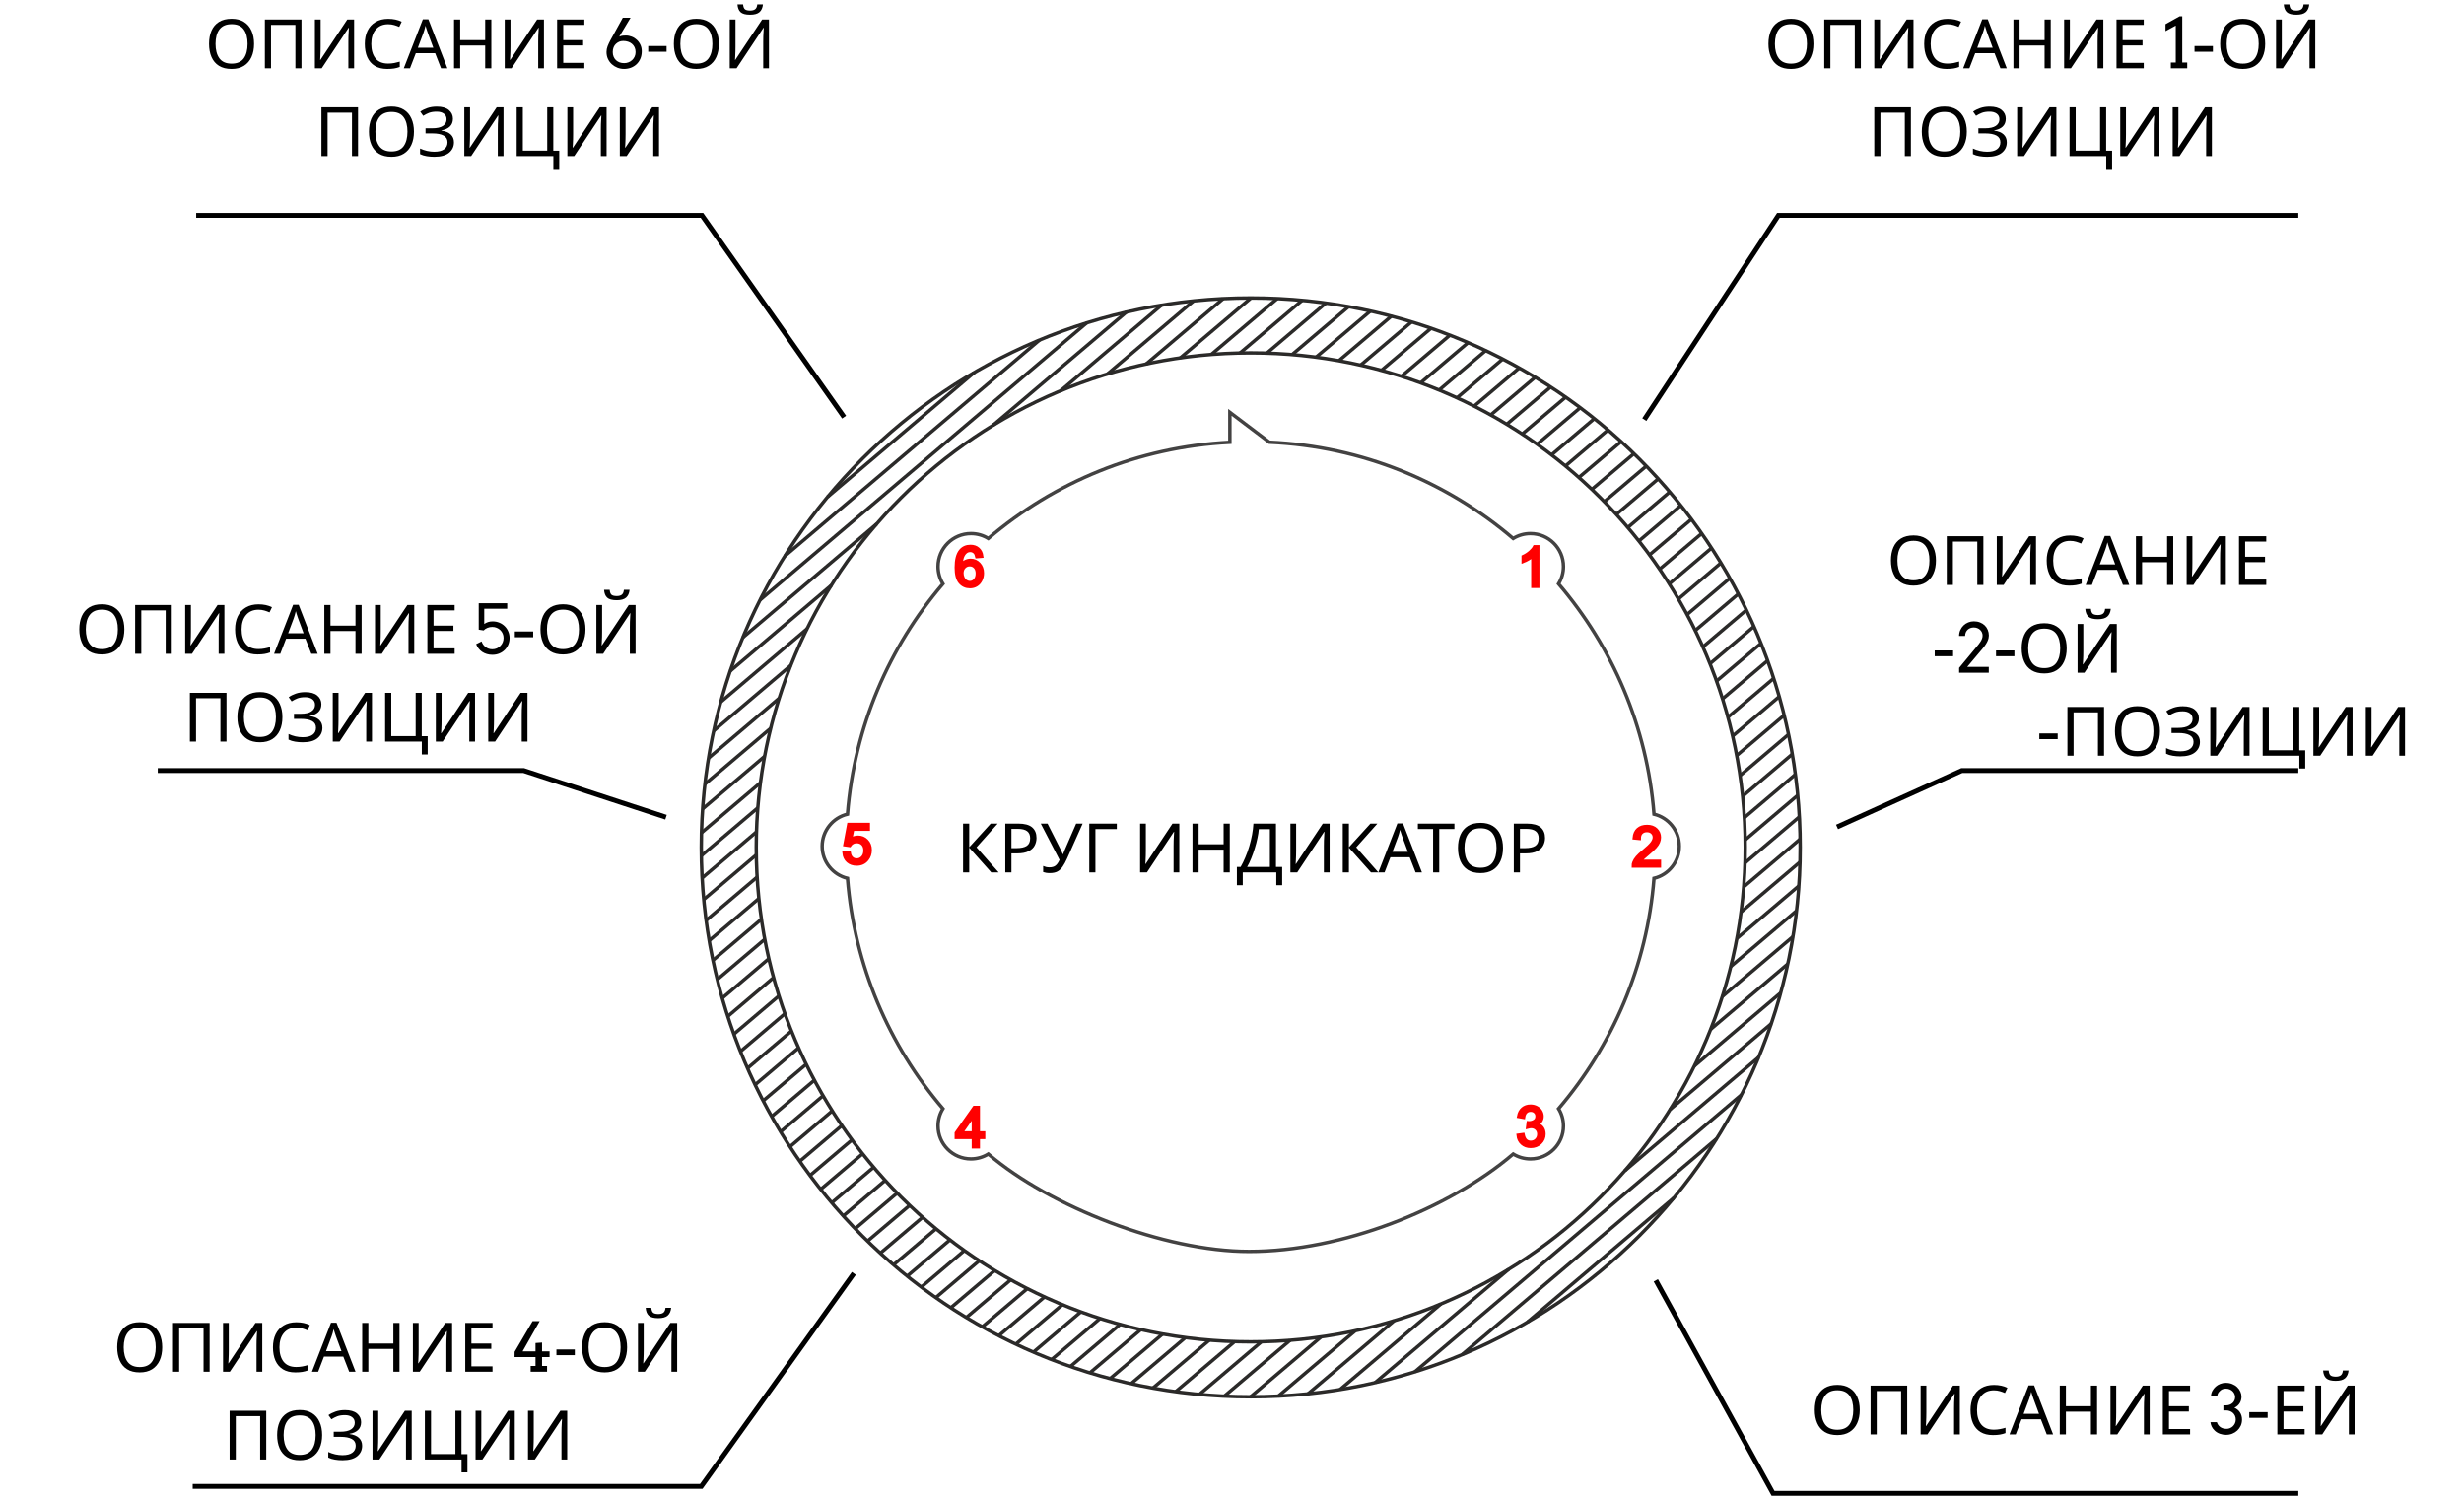<svg width="505" height="307" viewBox="0 0 505 307" fill="none" xmlns="http://www.w3.org/2000/svg">
<path d="M371.667 8.988C371.667 10.024 371.489 10.929 371.135 11.704C370.789 12.469 370.276 13.067 369.595 13.496C368.913 13.925 368.069 14.14 367.061 14.14C366.025 14.14 365.161 13.925 364.471 13.496C363.789 13.067 363.281 12.465 362.945 11.69C362.609 10.915 362.441 10.01 362.441 8.974C362.441 7.947 362.609 7.051 362.945 6.286C363.281 5.521 363.789 4.923 364.471 4.494C365.161 4.065 366.029 3.85 367.075 3.85C368.073 3.85 368.913 4.065 369.595 4.494C370.276 4.914 370.789 5.511 371.135 6.286C371.489 7.051 371.667 7.952 371.667 8.988ZM363.771 8.988C363.771 10.248 364.037 11.242 364.569 11.97C365.101 12.689 365.931 13.048 367.061 13.048C368.199 13.048 369.03 12.689 369.553 11.97C370.075 11.242 370.337 10.248 370.337 8.988C370.337 7.728 370.075 6.743 369.553 6.034C369.03 5.315 368.204 4.956 367.075 4.956C365.945 4.956 365.11 5.315 364.569 6.034C364.037 6.743 363.771 7.728 363.771 8.988ZM373.882 14V4.004H381.386V14H380.14V5.11H375.142V14H373.882ZM384.136 4.004H385.312V9.492C385.312 9.8 385.308 10.145 385.298 10.528C385.289 10.911 385.275 11.261 385.256 11.578C385.247 11.895 385.233 12.129 385.214 12.278H385.27L390.772 4.004H392.172V14H390.996V8.568C390.996 8.223 391.001 7.854 391.01 7.462C391.029 7.07 391.048 6.711 391.066 6.384C391.085 6.057 391.099 5.824 391.108 5.684H391.052L385.536 14H384.136V4.004ZM399.152 4.97C398.079 4.97 397.234 5.329 396.618 6.048C396.002 6.767 395.694 7.751 395.694 9.002C395.694 10.243 395.979 11.228 396.548 11.956C397.127 12.675 397.99 13.034 399.138 13.034C399.577 13.034 399.992 12.997 400.384 12.922C400.776 12.847 401.159 12.754 401.532 12.642V13.734C401.159 13.874 400.772 13.977 400.37 14.042C399.978 14.107 399.507 14.14 398.956 14.14C397.939 14.14 397.09 13.93 396.408 13.51C395.727 13.09 395.214 12.493 394.868 11.718C394.532 10.943 394.364 10.033 394.364 8.988C394.364 7.98 394.546 7.093 394.91 6.328C395.284 5.553 395.83 4.951 396.548 4.522C397.267 4.083 398.14 3.864 399.166 3.864C400.221 3.864 401.14 4.06 401.924 4.452L401.42 5.516C401.112 5.376 400.767 5.25 400.384 5.138C400.011 5.026 399.6 4.97 399.152 4.97ZM409.986 14L408.782 10.906H404.82L403.63 14H402.356L406.262 3.962H407.396L411.288 14H409.986ZM408.404 9.786L407.284 6.762C407.256 6.687 407.209 6.552 407.144 6.356C407.079 6.16 407.013 5.959 406.948 5.754C406.892 5.539 406.845 5.376 406.808 5.264C406.743 5.553 406.668 5.838 406.584 6.118C406.5 6.389 406.43 6.603 406.374 6.762L405.24 9.786H408.404ZM420.3 14H419.04V9.338H413.916V14H412.656V4.004H413.916V8.232H419.04V4.004H420.3V14ZM423.046 4.004H424.222V9.492C424.222 9.8 424.218 10.145 424.208 10.528C424.199 10.911 424.185 11.261 424.166 11.578C424.157 11.895 424.143 12.129 424.124 12.278H424.18L429.682 4.004H431.082V14H429.906V8.568C429.906 8.223 429.911 7.854 429.92 7.462C429.939 7.07 429.958 6.711 429.976 6.384C429.995 6.057 430.009 5.824 430.018 5.684H429.962L424.446 14H423.046V4.004ZM439.365 14H433.779V4.004H439.365V5.11H435.039V8.232H439.113V9.324H435.039V12.894H439.365V14ZM444.917 12.824H445.922V5.243L443.823 6.385V4.956L446.708 3.343H447.255V12.824H448.273V14H444.917V12.824ZM449.77 10.609V9.434H453.537V10.609H449.77ZM464.253 8.988C464.253 10.024 464.075 10.929 463.721 11.704C463.375 12.469 462.862 13.067 462.181 13.496C461.499 13.925 460.655 14.14 459.647 14.14C458.611 14.14 457.747 13.925 457.057 13.496C456.375 13.067 455.867 12.465 455.531 11.69C455.195 10.915 455.027 10.01 455.027 8.974C455.027 7.947 455.195 7.051 455.531 6.286C455.867 5.521 456.375 4.923 457.057 4.494C457.747 4.065 458.615 3.85 459.661 3.85C460.659 3.85 461.499 4.065 462.181 4.494C462.862 4.914 463.375 5.511 463.721 6.286C464.075 7.051 464.253 7.952 464.253 8.988ZM456.357 8.988C456.357 10.248 456.623 11.242 457.155 11.97C457.687 12.689 458.517 13.048 459.647 13.048C460.785 13.048 461.616 12.689 462.139 11.97C462.661 11.242 462.923 10.248 462.923 8.988C462.923 7.728 462.661 6.743 462.139 6.034C461.616 5.315 460.79 4.956 459.661 4.956C458.531 4.956 457.696 5.315 457.155 6.034C456.623 6.743 456.357 7.728 456.357 8.988ZM466.482 4.004H467.658V9.492C467.658 9.8 467.653 10.145 467.644 10.528C467.635 10.911 467.621 11.261 467.602 11.578C467.593 11.895 467.579 12.129 467.56 12.278H467.616L473.118 4.004H474.518V14H473.342V8.568C473.342 8.223 473.347 7.854 473.356 7.462C473.375 7.07 473.393 6.711 473.412 6.384C473.431 6.057 473.445 5.824 473.454 5.684H473.398L467.882 14H466.482V4.004ZM473.286 0.896C473.221 1.596 472.983 2.128 472.572 2.492C472.171 2.847 471.527 3.024 470.64 3.024C469.725 3.024 469.077 2.847 468.694 2.492C468.321 2.137 468.111 1.605 468.064 0.896H469.212C469.259 1.4 469.389 1.741 469.604 1.918C469.828 2.086 470.183 2.17 470.668 2.17C471.097 2.17 471.433 2.081 471.676 1.904C471.928 1.717 472.077 1.381 472.124 0.896H473.286ZM384.136 32V22.004H391.64V32H390.394V23.11H385.396V32H384.136ZM403.098 26.988C403.098 28.024 402.921 28.929 402.566 29.704C402.221 30.469 401.708 31.067 401.026 31.496C400.345 31.925 399.5 32.14 398.492 32.14C397.456 32.14 396.593 31.925 395.902 31.496C395.221 31.067 394.712 30.465 394.376 29.69C394.04 28.915 393.872 28.01 393.872 26.974C393.872 25.947 394.04 25.051 394.376 24.286C394.712 23.521 395.221 22.923 395.902 22.494C396.593 22.065 397.461 21.85 398.506 21.85C399.505 21.85 400.345 22.065 401.026 22.494C401.708 22.914 402.221 23.511 402.566 24.286C402.921 25.051 403.098 25.952 403.098 26.988ZM395.202 26.988C395.202 28.248 395.468 29.242 396 29.97C396.532 30.689 397.363 31.048 398.492 31.048C399.631 31.048 400.462 30.689 400.984 29.97C401.507 29.242 401.768 28.248 401.768 26.988C401.768 25.728 401.507 24.743 400.984 24.034C400.462 23.315 399.636 22.956 398.506 22.956C397.377 22.956 396.542 23.315 396 24.034C395.468 24.743 395.202 25.728 395.202 26.988ZM411.085 24.342C411.085 25.023 410.87 25.565 410.441 25.966C410.012 26.358 409.438 26.61 408.719 26.722V26.778C409.559 26.89 410.198 27.151 410.637 27.562C411.076 27.973 411.295 28.509 411.295 29.172C411.295 30.049 410.959 30.763 410.287 31.314C409.615 31.865 408.607 32.14 407.263 32.14C406.722 32.14 406.204 32.098 405.709 32.014C405.224 31.939 404.771 31.799 404.351 31.594V30.446C404.79 30.651 405.266 30.815 405.779 30.936C406.302 31.048 406.792 31.104 407.249 31.104C408.145 31.104 408.822 30.936 409.279 30.6C409.746 30.264 409.979 29.788 409.979 29.172C409.979 28.537 409.708 28.075 409.167 27.786C408.626 27.497 407.87 27.352 406.899 27.352H405.471V26.302H406.829C407.818 26.302 408.556 26.139 409.041 25.812C409.536 25.476 409.783 25.028 409.783 24.468C409.783 23.964 409.596 23.577 409.223 23.306C408.85 23.035 408.364 22.9 407.767 22.9C407.142 22.9 406.619 22.979 406.199 23.138C405.788 23.297 405.387 23.502 404.995 23.754L404.393 22.9C404.785 22.611 405.266 22.368 405.835 22.172C406.414 21.967 407.062 21.864 407.781 21.864C408.864 21.864 409.685 22.097 410.245 22.564C410.805 23.031 411.085 23.623 411.085 24.342ZM413.421 22.004H414.597V27.492C414.597 27.8 414.593 28.145 414.583 28.528C414.574 28.911 414.56 29.261 414.541 29.578C414.532 29.895 414.518 30.129 414.499 30.278H414.555L420.057 22.004H421.457V32H420.281V26.568C420.281 26.223 420.286 25.854 420.295 25.462C420.314 25.07 420.333 24.711 420.351 24.384C420.37 24.057 420.384 23.824 420.393 23.684H420.337L414.821 32H413.421V22.004ZM432.876 30.894V34.632H431.672V32H424.154V22.004H425.414V30.88H430.412V22.004H431.658V30.894H432.876ZM434.545 22.004H435.721V27.492C435.721 27.8 435.716 28.145 435.707 28.528C435.697 28.911 435.683 29.261 435.665 29.578C435.655 29.895 435.641 30.129 435.623 30.278H435.679L441.181 22.004H442.581V32H441.405V26.568C441.405 26.223 441.409 25.854 441.419 25.462C441.437 25.07 441.456 24.711 441.475 24.384C441.493 24.057 441.507 23.824 441.517 23.684H441.461L435.945 32H434.545V22.004ZM445.291 22.004H446.467V27.492C446.467 27.8 446.462 28.145 446.453 28.528C446.443 28.911 446.429 29.261 446.411 29.578C446.401 29.895 446.387 30.129 446.369 30.278H446.425L451.927 22.004H453.327V32H452.151V26.568C452.151 26.223 452.155 25.854 452.165 25.462C452.183 25.07 452.202 24.711 452.221 24.384C452.239 24.057 452.253 23.824 452.263 23.684H452.207L446.691 32H445.291V22.004Z" fill="black"/>
<path d="M381.163 288.988C381.163 290.024 380.986 290.929 380.631 291.704C380.286 292.469 379.772 293.067 379.091 293.496C378.41 293.925 377.565 294.14 376.557 294.14C375.521 294.14 374.658 293.925 373.967 293.496C373.286 293.067 372.777 292.465 372.441 291.69C372.105 290.915 371.937 290.01 371.937 288.974C371.937 287.947 372.105 287.051 372.441 286.286C372.777 285.521 373.286 284.923 373.967 284.494C374.658 284.065 375.526 283.85 376.571 283.85C377.57 283.85 378.41 284.065 379.091 284.494C379.772 284.914 380.286 285.511 380.631 286.286C380.986 287.051 381.163 287.952 381.163 288.988ZM373.267 288.988C373.267 290.248 373.533 291.242 374.065 291.97C374.597 292.689 375.428 293.048 376.557 293.048C377.696 293.048 378.526 292.689 379.049 291.97C379.572 291.242 379.833 290.248 379.833 288.988C379.833 287.728 379.572 286.743 379.049 286.034C378.526 285.315 377.7 284.956 376.571 284.956C375.442 284.956 374.606 285.315 374.065 286.034C373.533 286.743 373.267 287.728 373.267 288.988ZM383.379 294V284.004H390.883V294H389.637V285.11H384.639V294H383.379ZM393.633 284.004H394.809V289.492C394.809 289.8 394.804 290.145 394.795 290.528C394.785 290.911 394.771 291.261 394.753 291.578C394.743 291.895 394.729 292.129 394.711 292.278H394.767L400.269 284.004H401.669V294H400.493V288.568C400.493 288.223 400.497 287.854 400.507 287.462C400.525 287.07 400.544 286.711 400.563 286.384C400.581 286.057 400.595 285.824 400.605 285.684H400.549L395.033 294H393.633V284.004ZM408.649 284.97C407.576 284.97 406.731 285.329 406.115 286.048C405.499 286.767 405.191 287.751 405.191 289.002C405.191 290.243 405.476 291.228 406.045 291.956C406.624 292.675 407.487 293.034 408.635 293.034C409.074 293.034 409.489 292.997 409.881 292.922C410.273 292.847 410.656 292.754 411.029 292.642V293.734C410.656 293.874 410.268 293.977 409.867 294.042C409.475 294.107 409.004 294.14 408.453 294.14C407.436 294.14 406.586 293.93 405.905 293.51C405.224 293.09 404.71 292.493 404.365 291.718C404.029 290.943 403.861 290.033 403.861 288.988C403.861 287.98 404.043 287.093 404.407 286.328C404.78 285.553 405.326 284.951 406.045 284.522C406.764 284.083 407.636 283.864 408.663 283.864C409.718 283.864 410.637 284.06 411.421 284.452L410.917 285.516C410.609 285.376 410.264 285.25 409.881 285.138C409.508 285.026 409.097 284.97 408.649 284.97ZM419.483 294L418.279 290.906H414.317L413.127 294H411.853L415.759 283.962H416.893L420.785 294H419.483ZM417.901 289.786L416.781 286.762C416.753 286.687 416.706 286.552 416.641 286.356C416.575 286.16 416.51 285.959 416.445 285.754C416.389 285.539 416.342 285.376 416.305 285.264C416.239 285.553 416.165 285.838 416.081 286.118C415.997 286.389 415.927 286.603 415.871 286.762L414.737 289.786H417.901ZM429.796 294H428.536V289.338H423.412V294H422.152V284.004H423.412V288.232H428.536V284.004H429.796V294ZM432.543 284.004H433.719V289.492C433.719 289.8 433.714 290.145 433.705 290.528C433.696 290.911 433.682 291.261 433.663 291.578C433.654 291.895 433.64 292.129 433.621 292.278H433.677L439.179 284.004H440.579V294H439.403V288.568C439.403 288.223 439.408 287.854 439.417 287.462C439.436 287.07 439.454 286.711 439.473 286.384C439.492 286.057 439.506 285.824 439.515 285.684H439.459L433.943 294H432.543V284.004ZM448.861 294H443.275V284.004H448.861V285.11H444.535V288.232H448.609V289.324H444.535V292.894H448.861V294ZM458.091 286.344C458.091 286.166 458.052 285.977 457.975 285.776C457.902 285.571 457.785 285.384 457.626 285.216C457.471 285.043 457.273 284.901 457.031 284.792C456.794 284.678 456.514 284.621 456.19 284.621C455.922 284.621 455.675 284.669 455.452 284.765C455.233 284.856 455.015 285.029 454.796 285.284C454.577 285.539 454.459 285.822 454.44 286.132H453.142C453.164 285.735 453.262 285.378 453.436 285.059C453.613 284.74 453.837 284.459 454.105 284.218C454.374 283.976 454.689 283.785 455.049 283.644C455.409 283.502 455.785 283.432 456.177 283.432C456.664 283.432 457.106 283.514 457.503 283.678C457.899 283.837 458.237 284.051 458.515 284.32C458.797 284.585 459.014 284.888 459.164 285.229C459.319 285.571 459.396 285.92 459.396 286.275C459.396 286.494 459.369 286.713 459.314 286.932C459.26 287.15 459.173 287.36 459.055 287.561C458.941 287.757 458.793 287.939 458.61 288.107C458.428 288.276 458.207 288.424 457.947 288.552C458.161 288.634 458.362 288.75 458.549 288.9C458.74 289.046 458.907 289.222 459.048 289.427C459.189 289.632 459.301 289.864 459.383 290.124C459.465 290.384 459.506 290.669 459.506 290.979C459.506 291.425 459.419 291.84 459.246 292.223C459.073 292.601 458.838 292.929 458.542 293.207C458.246 293.485 457.897 293.704 457.496 293.863C457.1 294.018 456.674 294.096 456.218 294.096C455.799 294.096 455.382 294.023 454.967 293.877C454.557 293.727 454.208 293.515 453.921 293.241C453.634 292.968 453.422 292.683 453.285 292.387C453.148 292.09 453.066 291.797 453.039 291.505H454.352C454.484 291.929 454.718 292.261 455.056 292.503C455.397 292.744 455.83 292.865 456.354 292.865C456.591 292.865 456.822 292.817 457.045 292.722C457.273 292.626 457.473 292.494 457.646 292.325C457.82 292.152 457.959 291.951 458.063 291.724C458.168 291.491 458.221 291.238 458.221 290.965C458.221 290.678 458.168 290.418 458.063 290.186C457.959 289.953 457.817 289.757 457.64 289.598C457.462 289.434 457.255 289.308 457.018 289.222C456.785 289.131 456.537 289.085 456.272 289.085H455.685V288.053H456.163C456.464 288.053 456.733 288.009 456.97 287.923C457.211 287.832 457.414 287.709 457.578 287.554C457.742 287.399 457.868 287.219 457.954 287.014C458.045 286.804 458.091 286.581 458.091 286.344ZM460.989 290.609V289.434H464.756V290.609H460.989ZM472.336 294H466.75V284.004H472.336V285.11H468.01V288.232H472.084V289.324H468.01V292.894H472.336V294ZM474.543 284.004H475.719V289.492C475.719 289.8 475.714 290.145 475.705 290.528C475.696 290.911 475.682 291.261 475.663 291.578C475.654 291.895 475.64 292.129 475.621 292.278H475.677L481.179 284.004H482.579V294H481.403V288.568C481.403 288.223 481.408 287.854 481.417 287.462C481.436 287.07 481.454 286.711 481.473 286.384C481.492 286.057 481.506 285.824 481.515 285.684H481.459L475.943 294H474.543V284.004ZM481.347 280.896C481.282 281.596 481.044 282.128 480.633 282.492C480.232 282.847 479.588 283.024 478.701 283.024C477.786 283.024 477.138 282.847 476.755 282.492C476.382 282.137 476.172 281.605 476.125 280.896H477.273C477.32 281.4 477.45 281.741 477.665 281.918C477.889 282.086 478.244 282.17 478.729 282.17C479.158 282.17 479.494 282.081 479.737 281.904C479.989 281.717 480.138 281.381 480.185 280.896H481.347Z" fill="black"/>
<path d="M396.774 114.879C396.774 115.915 396.597 116.82 396.242 117.595C395.897 118.36 395.384 118.957 394.702 119.387C394.021 119.816 393.176 120.031 392.168 120.031C391.132 120.031 390.269 119.816 389.578 119.387C388.897 118.957 388.388 118.355 388.052 117.581C387.716 116.806 387.548 115.901 387.548 114.865C387.548 113.838 387.716 112.942 388.052 112.177C388.388 111.411 388.897 110.814 389.578 110.385C390.269 109.955 391.137 109.741 392.182 109.741C393.181 109.741 394.021 109.955 394.702 110.385C395.384 110.805 395.897 111.402 396.242 112.177C396.597 112.942 396.774 113.843 396.774 114.879ZM388.878 114.879C388.878 116.139 389.144 117.133 389.676 117.861C390.208 118.579 391.039 118.939 392.168 118.939C393.307 118.939 394.138 118.579 394.66 117.861C395.183 117.133 395.444 116.139 395.444 114.879C395.444 113.619 395.183 112.634 394.66 111.925C394.138 111.206 393.312 110.847 392.182 110.847C391.053 110.847 390.218 111.206 389.676 111.925C389.144 112.634 388.878 113.619 388.878 114.879ZM398.99 119.891V109.895H406.494V119.891H405.248V111.001H400.25V119.891H398.99ZM409.244 109.895H410.42V115.383C410.42 115.691 410.415 116.036 410.406 116.419C410.397 116.801 410.383 117.151 410.364 117.469C410.355 117.786 410.341 118.019 410.322 118.169H410.378L415.88 109.895H417.28V119.891H416.104V114.459C416.104 114.113 416.109 113.745 416.118 113.353C416.137 112.961 416.155 112.601 416.174 112.275C416.193 111.948 416.207 111.715 416.216 111.575H416.16L410.644 119.891H409.244V109.895ZM424.26 110.861C423.187 110.861 422.342 111.22 421.726 111.939C421.11 112.657 420.802 113.642 420.802 114.893C420.802 116.134 421.087 117.119 421.656 117.847C422.235 118.565 423.098 118.925 424.246 118.925C424.685 118.925 425.1 118.887 425.492 118.813C425.884 118.738 426.267 118.645 426.64 118.533V119.625C426.267 119.765 425.879 119.867 425.478 119.933C425.086 119.998 424.615 120.031 424.064 120.031C423.047 120.031 422.197 119.821 421.516 119.401C420.835 118.981 420.321 118.383 419.976 117.609C419.64 116.834 419.472 115.924 419.472 114.879C419.472 113.871 419.654 112.984 420.018 112.219C420.391 111.444 420.937 110.842 421.656 110.413C422.375 109.974 423.247 109.755 424.274 109.755C425.329 109.755 426.248 109.951 427.032 110.343L426.528 111.407C426.22 111.267 425.875 111.141 425.492 111.029C425.119 110.917 424.708 110.861 424.26 110.861ZM435.094 119.891L433.89 116.797H429.928L428.738 119.891H427.464L431.37 109.853H432.504L436.396 119.891H435.094ZM433.512 115.677L432.392 112.653C432.364 112.578 432.317 112.443 432.252 112.247C432.186 112.051 432.121 111.85 432.056 111.645C432 111.43 431.953 111.267 431.916 111.155C431.85 111.444 431.776 111.729 431.692 112.009C431.608 112.279 431.538 112.494 431.482 112.653L430.348 115.677H433.512ZM445.407 119.891H444.147V115.229H439.023V119.891H437.763V109.895H439.023V114.123H444.147V109.895H445.407V119.891ZM448.154 109.895H449.33V115.383C449.33 115.691 449.325 116.036 449.316 116.419C449.307 116.801 449.293 117.151 449.274 117.469C449.265 117.786 449.251 118.019 449.232 118.169H449.288L454.79 109.895H456.19V119.891H455.014V114.459C455.014 114.113 455.019 113.745 455.028 113.353C455.047 112.961 455.065 112.601 455.084 112.275C455.103 111.948 455.117 111.715 455.126 111.575H455.07L449.554 119.891H448.154V109.895ZM464.472 119.891H458.886V109.895H464.472V111.001H460.146V114.123H464.22V115.215H460.146V118.785H464.472V119.891ZM396.524 134.5V133.324H400.291V134.5H396.524ZM401.528 136.886L405.172 132.484C405.295 132.338 405.422 132.18 405.555 132.012C405.691 131.843 405.817 131.665 405.931 131.479C406.049 131.292 406.145 131.098 406.218 130.898C406.295 130.693 406.334 130.481 406.334 130.262C406.334 130.034 406.288 129.82 406.197 129.619C406.106 129.419 405.981 129.243 405.821 129.093C405.662 128.943 405.47 128.824 405.247 128.737C405.028 128.651 404.787 128.608 404.522 128.608C404.285 128.608 404.06 128.646 403.846 128.724C403.636 128.797 403.451 128.906 403.292 129.052C403.132 129.198 403.002 129.38 402.902 129.599C402.807 129.813 402.754 130.061 402.745 130.344H401.515C401.519 129.911 401.603 129.512 401.767 129.148C401.932 128.778 402.15 128.462 402.424 128.197C402.702 127.929 403.023 127.721 403.388 127.575C403.752 127.425 404.135 127.35 404.536 127.35C405.001 127.35 405.422 127.425 405.801 127.575C406.179 127.721 406.502 127.924 406.771 128.184C407.04 128.443 407.248 128.751 407.393 129.107C407.544 129.462 407.619 129.847 407.619 130.262C407.619 130.426 407.599 130.601 407.557 130.788C407.521 130.97 407.455 131.169 407.359 131.383C407.268 131.593 407.145 131.818 406.99 132.06C406.84 132.301 406.648 132.561 406.416 132.839L403.182 136.688H407.605V137.891H401.528V136.886ZM409.089 134.5V133.324H412.855V134.5H409.089ZM423.571 132.879C423.571 133.915 423.394 134.82 423.039 135.595C422.694 136.36 422.18 136.957 421.499 137.387C420.818 137.816 419.973 138.031 418.965 138.031C417.929 138.031 417.066 137.816 416.375 137.387C415.694 136.957 415.185 136.355 414.849 135.581C414.513 134.806 414.345 133.901 414.345 132.865C414.345 131.838 414.513 130.942 414.849 130.177C415.185 129.411 415.694 128.814 416.375 128.385C417.066 127.955 417.934 127.741 418.979 127.741C419.978 127.741 420.818 127.955 421.499 128.385C422.18 128.805 422.694 129.402 423.039 130.177C423.394 130.942 423.571 131.843 423.571 132.879ZM415.675 132.879C415.675 134.139 415.941 135.133 416.473 135.861C417.005 136.579 417.836 136.939 418.965 136.939C420.104 136.939 420.934 136.579 421.457 135.861C421.98 135.133 422.241 134.139 422.241 132.879C422.241 131.619 421.98 130.634 421.457 129.925C420.934 129.206 420.108 128.847 418.979 128.847C417.85 128.847 417.014 129.206 416.473 129.925C415.941 130.634 415.675 131.619 415.675 132.879ZM425.801 127.895H426.977V133.383C426.977 133.691 426.972 134.036 426.963 134.419C426.953 134.801 426.939 135.151 426.921 135.469C426.911 135.786 426.897 136.019 426.879 136.169H426.935L432.437 127.895H433.837V137.891H432.661V132.459C432.661 132.113 432.665 131.745 432.675 131.353C432.693 130.961 432.712 130.601 432.731 130.275C432.749 129.948 432.763 129.715 432.773 129.575H432.717L427.201 137.891H425.801V127.895ZM432.605 124.787C432.539 125.487 432.301 126.019 431.891 126.383C431.489 126.737 430.845 126.915 429.959 126.915C429.044 126.915 428.395 126.737 428.013 126.383C427.639 126.028 427.429 125.496 427.383 124.787H428.531C428.577 125.291 428.708 125.631 428.923 125.809C429.147 125.977 429.501 126.061 429.987 126.061C430.416 126.061 430.752 125.972 430.995 125.795C431.247 125.608 431.396 125.272 431.443 124.787H432.605ZM417.962 151.5V150.324H421.728V151.5H417.962ZM423.722 154.891V144.895H431.226V154.891H429.98V146.001H424.982V154.891H423.722ZM442.684 149.879C442.684 150.915 442.507 151.82 442.152 152.595C441.807 153.36 441.294 153.957 440.612 154.387C439.931 154.816 439.086 155.031 438.078 155.031C437.042 155.031 436.179 154.816 435.488 154.387C434.807 153.957 434.298 153.355 433.962 152.581C433.626 151.806 433.458 150.901 433.458 149.865C433.458 148.838 433.626 147.942 433.962 147.177C434.298 146.411 434.807 145.814 435.488 145.385C436.179 144.955 437.047 144.741 438.092 144.741C439.091 144.741 439.931 144.955 440.612 145.385C441.294 145.805 441.807 146.402 442.152 147.177C442.507 147.942 442.684 148.843 442.684 149.879ZM434.788 149.879C434.788 151.139 435.054 152.133 435.586 152.861C436.118 153.579 436.949 153.939 438.078 153.939C439.217 153.939 440.048 153.579 440.57 152.861C441.093 152.133 441.354 151.139 441.354 149.879C441.354 148.619 441.093 147.634 440.57 146.925C440.048 146.206 439.222 145.847 438.092 145.847C436.963 145.847 436.128 146.206 435.586 146.925C435.054 147.634 434.788 148.619 434.788 149.879ZM450.671 147.233C450.671 147.914 450.456 148.455 450.027 148.857C449.598 149.249 449.024 149.501 448.305 149.613V149.669C449.145 149.781 449.784 150.042 450.223 150.453C450.662 150.863 450.881 151.4 450.881 152.063C450.881 152.94 450.545 153.654 449.873 154.205C449.201 154.755 448.193 155.031 446.849 155.031C446.308 155.031 445.79 154.989 445.295 154.905C444.81 154.83 444.357 154.69 443.937 154.485V153.337C444.376 153.542 444.852 153.705 445.365 153.827C445.888 153.939 446.378 153.995 446.835 153.995C447.731 153.995 448.408 153.827 448.865 153.491C449.332 153.155 449.565 152.679 449.565 152.063C449.565 151.428 449.294 150.966 448.753 150.677C448.212 150.387 447.456 150.243 446.485 150.243H445.057V149.193H446.415C447.404 149.193 448.142 149.029 448.627 148.703C449.122 148.367 449.369 147.919 449.369 147.359C449.369 146.855 449.182 146.467 448.809 146.197C448.436 145.926 447.95 145.791 447.353 145.791C446.728 145.791 446.205 145.87 445.785 146.029C445.374 146.187 444.973 146.393 444.581 146.645L443.979 145.791C444.371 145.501 444.852 145.259 445.421 145.063C446 144.857 446.648 144.755 447.367 144.755C448.45 144.755 449.271 144.988 449.831 145.455C450.391 145.921 450.671 146.514 450.671 147.233ZM453.008 144.895H454.184V150.383C454.184 150.691 454.179 151.036 454.17 151.419C454.16 151.801 454.146 152.151 454.128 152.469C454.118 152.786 454.104 153.019 454.086 153.169H454.142L459.644 144.895H461.044V154.891H459.868V149.459C459.868 149.113 459.872 148.745 459.882 148.353C459.9 147.961 459.919 147.601 459.938 147.275C459.956 146.948 459.97 146.715 459.98 146.575H459.924L454.408 154.891H453.008V144.895ZM472.462 153.785V157.523H471.258V154.891H463.74V144.895H465V153.771H469.998V144.895H471.244V153.785H472.462ZM474.131 144.895H475.307V150.383C475.307 150.691 475.302 151.036 475.293 151.419C475.283 151.801 475.269 152.151 475.251 152.469C475.241 152.786 475.227 153.019 475.209 153.169H475.265L480.767 144.895H482.167V154.891H480.991V149.459C480.991 149.113 480.995 148.745 481.005 148.353C481.023 147.961 481.042 147.601 481.061 147.275C481.079 146.948 481.093 146.715 481.103 146.575H481.047L475.531 154.891H474.131V144.895ZM484.877 144.895H486.053V150.383C486.053 150.691 486.048 151.036 486.039 151.419C486.029 151.801 486.015 152.151 485.997 152.469C485.987 152.786 485.973 153.019 485.955 153.169H486.011L491.513 144.895H492.913V154.891H491.737V149.459C491.737 149.113 491.741 148.745 491.751 148.353C491.769 147.961 491.788 147.601 491.807 147.275C491.825 146.948 491.839 146.715 491.849 146.575H491.793L486.277 154.891H484.877V144.895Z" fill="black"/>
<path d="M33.243 276.141C33.243 277.177 33.066 278.082 32.712 278.857C32.366 279.622 31.853 280.219 31.172 280.649C30.49 281.078 29.645 281.293 28.637 281.293C27.602 281.293 26.738 281.078 26.047 280.649C25.366 280.219 24.858 279.617 24.521 278.843C24.186 278.068 24.017 277.163 24.017 276.127C24.017 275.1 24.186 274.204 24.521 273.439C24.858 272.673 25.366 272.076 26.047 271.647C26.738 271.217 27.606 271.003 28.651 271.003C29.65 271.003 30.49 271.217 31.172 271.647C31.853 272.067 32.366 272.664 32.712 273.439C33.066 274.204 33.243 275.105 33.243 276.141ZM25.348 276.141C25.348 277.401 25.613 278.395 26.145 279.123C26.677 279.841 27.508 280.201 28.637 280.201C29.776 280.201 30.607 279.841 31.13 279.123C31.652 278.395 31.913 277.401 31.913 276.141C31.913 274.881 31.652 273.896 31.13 273.187C30.607 272.468 29.781 272.109 28.651 272.109C27.522 272.109 26.687 272.468 26.145 273.187C25.613 273.896 25.348 274.881 25.348 276.141ZM35.459 281.153V271.157H42.963V281.153H41.717V272.263H36.719V281.153H35.459ZM45.713 271.157H46.889V276.645C46.889 276.953 46.885 277.298 46.875 277.681C46.866 278.063 46.852 278.413 46.833 278.731C46.824 279.048 46.81 279.281 46.791 279.431H46.847L52.349 271.157H53.749V281.153H52.573V275.721C52.573 275.375 52.578 275.007 52.587 274.615C52.606 274.223 52.625 273.863 52.643 273.537C52.662 273.21 52.676 272.977 52.685 272.837H52.629L47.113 281.153H45.713V271.157ZM60.729 272.123C59.656 272.123 58.811 272.482 58.195 273.201C57.579 273.919 57.271 274.904 57.271 276.155C57.271 277.396 57.556 278.381 58.125 279.109C58.704 279.827 59.567 280.187 60.715 280.187C61.154 280.187 61.569 280.149 61.961 280.075C62.353 280 62.736 279.907 63.109 279.795V280.887C62.736 281.027 62.349 281.129 61.947 281.195C61.555 281.26 61.084 281.293 60.533 281.293C59.516 281.293 58.667 281.083 57.985 280.663C57.304 280.243 56.791 279.645 56.445 278.871C56.109 278.096 55.941 277.186 55.941 276.141C55.941 275.133 56.123 274.246 56.487 273.481C56.861 272.706 57.407 272.104 58.125 271.675C58.844 271.236 59.717 271.017 60.743 271.017C61.798 271.017 62.717 271.213 63.501 271.605L62.997 272.669C62.689 272.529 62.344 272.403 61.961 272.291C61.588 272.179 61.177 272.123 60.729 272.123ZM71.563 281.153L70.359 278.059H66.397L65.207 281.153H63.933L67.839 271.115H68.973L72.865 281.153H71.563ZM69.981 276.939L68.861 273.915C68.833 273.84 68.786 273.705 68.721 273.509C68.656 273.313 68.59 273.112 68.525 272.907C68.469 272.692 68.422 272.529 68.385 272.417C68.32 272.706 68.245 272.991 68.161 273.271C68.077 273.541 68.007 273.756 67.951 273.915L66.817 276.939H69.981ZM81.876 281.153H80.617V276.491H75.493V281.153H74.233V271.157H75.493V275.385H80.617V271.157H81.876V281.153ZM84.623 271.157H85.799V276.645C85.799 276.953 85.795 277.298 85.785 277.681C85.776 278.063 85.762 278.413 85.743 278.731C85.734 279.048 85.72 279.281 85.701 279.431H85.757L91.259 271.157H92.659V281.153H91.483V275.721C91.483 275.375 91.488 275.007 91.497 274.615C91.516 274.223 91.535 273.863 91.553 273.537C91.572 273.21 91.586 272.977 91.595 272.837H91.539L86.023 281.153H84.623V271.157ZM100.941 281.153H95.356V271.157H100.941V272.263H96.615V275.385H100.689V276.477H96.615V280.047H100.941V281.153ZM105.468 277.079L109.153 270.789H110.609L107.102 276.983H109.754V275.274L111.094 275.178V276.983H112.639V278.159H111.094V279.977H112.12V281.153H108.756V279.977H109.754V278.159H105.455L105.468 277.079ZM114.04 277.762V276.586H117.807V277.762H114.04ZM128.523 276.141C128.523 277.177 128.345 278.082 127.991 278.857C127.645 279.622 127.132 280.219 126.451 280.649C125.769 281.078 124.925 281.293 123.917 281.293C122.881 281.293 122.017 281.078 121.327 280.649C120.645 280.219 120.137 279.617 119.801 278.843C119.465 278.068 119.297 277.163 119.297 276.127C119.297 275.1 119.465 274.204 119.801 273.439C120.137 272.673 120.645 272.076 121.327 271.647C122.017 271.217 122.885 271.003 123.931 271.003C124.929 271.003 125.769 271.217 126.451 271.647C127.132 272.067 127.645 272.664 127.991 273.439C128.345 274.204 128.523 275.105 128.523 276.141ZM120.627 276.141C120.627 277.401 120.893 278.395 121.425 279.123C121.957 279.841 122.787 280.201 123.917 280.201C125.055 280.201 125.886 279.841 126.409 279.123C126.931 278.395 127.193 277.401 127.193 276.141C127.193 274.881 126.931 273.896 126.409 273.187C125.886 272.468 125.06 272.109 123.931 272.109C122.801 272.109 121.966 272.468 121.425 273.187C120.893 273.896 120.627 274.881 120.627 276.141ZM130.752 271.157H131.928V276.645C131.928 276.953 131.924 277.298 131.914 277.681C131.905 278.063 131.891 278.413 131.872 278.731C131.863 279.048 131.849 279.281 131.83 279.431H131.886L137.388 271.157H138.788V281.153H137.612V275.721C137.612 275.375 137.617 275.007 137.626 274.615C137.645 274.223 137.664 273.863 137.682 273.537C137.701 273.21 137.715 272.977 137.724 272.837H137.668L132.152 281.153H130.752V271.157ZM137.556 268.049C137.491 268.749 137.253 269.281 136.842 269.645C136.441 269.999 135.797 270.177 134.91 270.177C133.996 270.177 133.347 269.999 132.964 269.645C132.591 269.29 132.381 268.758 132.334 268.049H133.482C133.529 268.553 133.66 268.893 133.874 269.071C134.098 269.239 134.453 269.323 134.938 269.323C135.368 269.323 135.704 269.234 135.946 269.057C136.198 268.87 136.348 268.534 136.394 268.049H137.556ZM47.06 299.153V289.157H54.564V299.153H53.318V290.263H48.32V299.153H47.06ZM66.022 294.141C66.022 295.177 65.844 296.082 65.49 296.857C65.144 297.622 64.631 298.219 63.95 298.649C63.269 299.078 62.424 299.293 61.416 299.293C60.38 299.293 59.517 299.078 58.826 298.649C58.145 298.219 57.636 297.617 57.3 296.843C56.964 296.068 56.796 295.163 56.796 294.127C56.796 293.1 56.964 292.204 57.3 291.439C57.636 290.673 58.145 290.076 58.826 289.647C59.517 289.217 60.385 289.003 61.43 289.003C62.428 289.003 63.269 289.217 63.95 289.647C64.631 290.067 65.144 290.664 65.49 291.439C65.844 292.204 66.022 293.105 66.022 294.141ZM58.126 294.141C58.126 295.401 58.392 296.395 58.924 297.123C59.456 297.841 60.286 298.201 61.416 298.201C62.554 298.201 63.385 297.841 63.908 297.123C64.43 296.395 64.692 295.401 64.692 294.141C64.692 292.881 64.43 291.896 63.908 291.187C63.385 290.468 62.559 290.109 61.43 290.109C60.3 290.109 59.465 290.468 58.924 291.187C58.392 291.896 58.126 292.881 58.126 294.141ZM74.009 291.495C74.009 292.176 73.794 292.717 73.365 293.119C72.935 293.511 72.361 293.763 71.643 293.875V293.931C72.483 294.043 73.122 294.304 73.561 294.715C73.999 295.125 74.219 295.662 74.219 296.325C74.219 297.202 73.883 297.916 73.211 298.467C72.539 299.017 71.531 299.293 70.187 299.293C69.645 299.293 69.127 299.251 68.633 299.167C68.147 299.092 67.695 298.952 67.275 298.747V297.599C67.713 297.804 68.189 297.967 68.703 298.089C69.225 298.201 69.715 298.257 70.173 298.257C71.069 298.257 71.745 298.089 72.203 297.753C72.669 297.417 72.903 296.941 72.903 296.325C72.903 295.69 72.632 295.228 72.091 294.939C71.549 294.649 70.793 294.505 69.823 294.505H68.395V293.455H69.753C70.742 293.455 71.479 293.291 71.965 292.965C72.459 292.629 72.707 292.181 72.707 291.621C72.707 291.117 72.52 290.729 72.147 290.459C71.773 290.188 71.288 290.053 70.691 290.053C70.065 290.053 69.543 290.132 69.123 290.291C68.712 290.449 68.311 290.655 67.919 290.907L67.317 290.053C67.709 289.763 68.189 289.521 68.759 289.325C69.337 289.119 69.986 289.017 70.705 289.017C71.787 289.017 72.609 289.25 73.169 289.717C73.729 290.183 74.009 290.776 74.009 291.495ZM76.345 289.157H77.521V294.645C77.521 294.953 77.516 295.298 77.507 295.681C77.498 296.063 77.484 296.413 77.465 296.731C77.456 297.048 77.442 297.281 77.423 297.431H77.479L82.981 289.157H84.381V299.153H83.205V293.721C83.205 293.375 83.21 293.007 83.219 292.615C83.238 292.223 83.256 291.863 83.275 291.537C83.294 291.21 83.308 290.977 83.317 290.837H83.261L77.745 299.153H76.345V289.157ZM95.799 298.047V301.785H94.595V299.153H87.077V289.157H88.337V298.033H93.335V289.157H94.581V298.047H95.799ZM97.468 289.157H98.644V294.645C98.644 294.953 98.639 295.298 98.63 295.681C98.621 296.063 98.607 296.413 98.588 296.731C98.579 297.048 98.565 297.281 98.546 297.431H98.602L104.104 289.157H105.504V299.153H104.328V293.721C104.328 293.375 104.333 293.007 104.342 292.615C104.361 292.223 104.379 291.863 104.398 291.537C104.417 291.21 104.431 290.977 104.44 290.837H104.384L98.868 299.153H97.468V289.157ZM108.214 289.157H109.39V294.645C109.39 294.953 109.386 295.298 109.376 295.681C109.367 296.063 109.353 296.413 109.334 296.731C109.325 297.048 109.311 297.281 109.292 297.431H109.348L114.85 289.157H116.25V299.153H115.074V293.721C115.074 293.375 115.079 293.007 115.088 292.615C115.107 292.223 115.126 291.863 115.144 291.537C115.163 291.21 115.177 290.977 115.186 290.837H115.13L109.614 299.153H108.214V289.157Z" fill="black"/>
<path d="M25.481 128.988C25.481 130.024 25.304 130.929 24.949 131.704C24.604 132.469 24.091 133.067 23.409 133.496C22.728 133.925 21.883 134.14 20.875 134.14C19.839 134.14 18.976 133.925 18.285 133.496C17.604 133.067 17.095 132.465 16.759 131.69C16.423 130.915 16.255 130.01 16.255 128.974C16.255 127.947 16.423 127.051 16.759 126.286C17.095 125.521 17.604 124.923 18.285 124.494C18.976 124.065 19.844 123.85 20.889 123.85C21.888 123.85 22.728 124.065 23.409 124.494C24.091 124.914 24.604 125.511 24.949 126.286C25.304 127.051 25.481 127.952 25.481 128.988ZM17.585 128.988C17.585 130.248 17.851 131.242 18.383 131.97C18.915 132.689 19.746 133.048 20.875 133.048C22.014 133.048 22.845 132.689 23.367 131.97C23.89 131.242 24.151 130.248 24.151 128.988C24.151 127.728 23.89 126.743 23.367 126.034C22.845 125.315 22.019 124.956 20.889 124.956C19.76 124.956 18.925 125.315 18.383 126.034C17.851 126.743 17.585 127.728 17.585 128.988ZM27.697 134V124.004H35.201V134H33.955V125.11H28.957V134H27.697ZM37.951 124.004H39.127V129.492C39.127 129.8 39.122 130.145 39.113 130.528C39.104 130.911 39.09 131.261 39.071 131.578C39.062 131.895 39.048 132.129 39.029 132.278H39.085L44.587 124.004H45.987V134H44.811V128.568C44.811 128.223 44.816 127.854 44.825 127.462C44.844 127.07 44.862 126.711 44.881 126.384C44.9 126.057 44.914 125.824 44.923 125.684H44.867L39.351 134H37.951V124.004ZM52.967 124.97C51.894 124.97 51.049 125.329 50.433 126.048C49.817 126.767 49.509 127.751 49.509 129.002C49.509 130.243 49.794 131.228 50.363 131.956C50.942 132.675 51.805 133.034 52.953 133.034C53.392 133.034 53.807 132.997 54.199 132.922C54.591 132.847 54.974 132.754 55.347 132.642V133.734C54.974 133.874 54.587 133.977 54.185 134.042C53.793 134.107 53.322 134.14 52.771 134.14C51.754 134.14 50.904 133.93 50.223 133.51C49.542 133.09 49.029 132.493 48.683 131.718C48.347 130.943 48.179 130.033 48.179 128.988C48.179 127.98 48.361 127.093 48.725 126.328C49.099 125.553 49.645 124.951 50.363 124.522C51.082 124.083 51.955 123.864 52.981 123.864C54.036 123.864 54.955 124.06 55.739 124.452L55.235 125.516C54.927 125.376 54.582 125.25 54.199 125.138C53.826 125.026 53.415 124.97 52.967 124.97ZM63.801 134L62.597 130.906H58.635L57.445 134H56.171L60.077 123.962H61.211L65.103 134H63.801ZM62.219 129.786L61.099 126.762C61.071 126.687 61.024 126.552 60.959 126.356C60.894 126.16 60.828 125.959 60.763 125.754C60.707 125.539 60.66 125.376 60.623 125.264C60.558 125.553 60.483 125.838 60.399 126.118C60.315 126.389 60.245 126.603 60.189 126.762L59.055 129.786H62.219ZM74.114 134H72.854V129.338H67.73V134H66.47V124.004H67.73V128.232H72.854V124.004H74.114V134ZM76.861 124.004H78.037V129.492C78.037 129.8 78.033 130.145 78.023 130.528C78.014 130.911 78 131.261 77.981 131.578C77.972 131.895 77.958 132.129 77.939 132.278H77.995L83.497 124.004H84.897V134H83.721V128.568C83.721 128.223 83.726 127.854 83.735 127.462C83.754 127.07 83.773 126.711 83.791 126.384C83.81 126.057 83.824 125.824 83.833 125.684H83.777L78.261 134H76.861V124.004ZM93.179 134H87.593V124.004H93.179V125.11H88.853V128.232H92.927V129.324H88.853V132.894H93.179V134ZM99.244 127.889C99.499 127.715 99.761 127.586 100.03 127.499C100.299 127.408 100.607 127.362 100.953 127.362C101.464 127.362 101.933 127.453 102.361 127.636C102.79 127.818 103.157 128.064 103.462 128.374C103.772 128.684 104.011 129.046 104.18 129.461C104.353 129.871 104.439 130.306 104.439 130.767C104.439 131.231 104.355 131.674 104.187 132.093C104.018 132.507 103.779 132.872 103.469 133.187C103.159 133.501 102.785 133.752 102.348 133.938C101.915 134.121 101.432 134.212 100.898 134.212C100.493 134.212 100.115 134.157 99.764 134.048C99.413 133.943 99.096 133.795 98.814 133.604C98.531 133.408 98.285 133.175 98.075 132.906C97.87 132.637 97.706 132.343 97.583 132.024L98.704 131.464C98.777 131.696 98.884 131.913 99.025 132.113C99.167 132.309 99.333 132.48 99.524 132.626C99.716 132.767 99.928 132.879 100.16 132.961C100.393 133.038 100.639 133.077 100.898 133.077C101.227 133.077 101.53 133.018 101.808 132.899C102.09 132.776 102.334 132.61 102.539 132.4C102.749 132.191 102.913 131.947 103.031 131.669C103.15 131.386 103.209 131.086 103.209 130.767C103.209 130.443 103.15 130.145 103.031 129.871C102.913 129.593 102.749 129.354 102.539 129.153C102.329 128.948 102.083 128.789 101.801 128.675C101.523 128.556 101.222 128.497 100.898 128.497C100.534 128.497 100.197 128.563 99.887 128.695C99.581 128.823 99.326 128.996 99.121 129.215L98.116 129.058V123.637H103.954V124.771H99.244V127.889ZM105.513 130.609V129.434H109.279V130.609H105.513ZM119.995 128.988C119.995 130.024 119.818 130.929 119.463 131.704C119.118 132.469 118.604 133.067 117.923 133.496C117.242 133.925 116.397 134.14 115.389 134.14C114.353 134.14 113.49 133.925 112.799 133.496C112.118 133.067 111.609 132.465 111.273 131.69C110.937 130.915 110.769 130.01 110.769 128.974C110.769 127.947 110.937 127.051 111.273 126.286C111.609 125.521 112.118 124.923 112.799 124.494C113.49 124.065 114.358 123.85 115.403 123.85C116.402 123.85 117.242 124.065 117.923 124.494C118.604 124.914 119.118 125.511 119.463 126.286C119.818 127.051 119.995 127.952 119.995 128.988ZM112.099 128.988C112.099 130.248 112.365 131.242 112.897 131.97C113.429 132.689 114.26 133.048 115.389 133.048C116.528 133.048 117.358 132.689 117.881 131.97C118.404 131.242 118.665 130.248 118.665 128.988C118.665 127.728 118.404 126.743 117.881 126.034C117.358 125.315 116.532 124.956 115.403 124.956C114.274 124.956 113.438 125.315 112.897 126.034C112.365 126.743 112.099 127.728 112.099 128.988ZM122.225 124.004H123.401V129.492C123.401 129.8 123.396 130.145 123.387 130.528C123.377 130.911 123.363 131.261 123.345 131.578C123.335 131.895 123.321 132.129 123.303 132.278H123.359L128.861 124.004H130.261V134H129.085V128.568C129.085 128.223 129.089 127.854 129.099 127.462C129.117 127.07 129.136 126.711 129.155 126.384C129.173 126.057 129.187 125.824 129.197 125.684H129.141L123.625 134H122.225V124.004ZM129.029 120.896C128.963 121.596 128.725 122.128 128.315 122.492C127.913 122.847 127.269 123.024 126.383 123.024C125.468 123.024 124.819 122.847 124.437 122.492C124.063 122.137 123.853 121.605 123.807 120.896H124.955C125.001 121.4 125.132 121.741 125.347 121.918C125.571 122.086 125.925 122.17 126.411 122.17C126.84 122.17 127.176 122.081 127.419 121.904C127.671 121.717 127.82 121.381 127.867 120.896H129.029ZM38.915 152V142.004H46.419V152H45.173V143.11H40.175V152H38.915ZM57.877 146.988C57.877 148.024 57.7 148.929 57.345 149.704C56.999 150.469 56.486 151.067 55.805 151.496C55.123 151.925 54.279 152.14 53.271 152.14C52.235 152.14 51.371 151.925 50.681 151.496C49.999 151.067 49.491 150.465 49.155 149.69C48.819 148.915 48.651 148.01 48.651 146.974C48.651 145.947 48.819 145.051 49.155 144.286C49.491 143.521 49.999 142.923 50.681 142.494C51.371 142.065 52.239 141.85 53.285 141.85C54.283 141.85 55.123 142.065 55.805 142.494C56.486 142.914 56.999 143.511 57.345 144.286C57.7 145.051 57.877 145.952 57.877 146.988ZM49.981 146.988C49.981 148.248 50.247 149.242 50.779 149.97C51.311 150.689 52.142 151.048 53.271 151.048C54.41 151.048 55.24 150.689 55.763 149.97C56.285 149.242 56.547 148.248 56.547 146.988C56.547 145.728 56.285 144.743 55.763 144.034C55.24 143.315 54.414 142.956 53.285 142.956C52.156 142.956 51.32 143.315 50.779 144.034C50.247 144.743 49.981 145.728 49.981 146.988ZM65.864 144.342C65.864 145.023 65.649 145.565 65.22 145.966C64.79 146.358 64.216 146.61 63.498 146.722V146.778C64.338 146.89 64.977 147.151 65.416 147.562C65.854 147.973 66.074 148.509 66.074 149.172C66.074 150.049 65.738 150.763 65.066 151.314C64.394 151.865 63.386 152.14 62.042 152.14C61.5 152.14 60.982 152.098 60.488 152.014C60.002 151.939 59.55 151.799 59.13 151.594V150.446C59.568 150.651 60.044 150.815 60.558 150.936C61.08 151.048 61.57 151.104 62.028 151.104C62.924 151.104 63.6 150.936 64.058 150.6C64.524 150.264 64.758 149.788 64.758 149.172C64.758 148.537 64.487 148.075 63.946 147.786C63.404 147.497 62.648 147.352 61.678 147.352H60.25V146.302H61.608C62.597 146.302 63.334 146.139 63.82 145.812C64.314 145.476 64.562 145.028 64.562 144.468C64.562 143.964 64.375 143.577 64.002 143.306C63.628 143.035 63.143 142.9 62.546 142.9C61.92 142.9 61.398 142.979 60.978 143.138C60.567 143.297 60.166 143.502 59.774 143.754L59.172 142.9C59.564 142.611 60.044 142.368 60.614 142.172C61.192 141.967 61.841 141.864 62.56 141.864C63.642 141.864 64.464 142.097 65.024 142.564C65.584 143.031 65.864 143.623 65.864 144.342ZM68.2 142.004H69.376V147.492C69.376 147.8 69.371 148.145 69.362 148.528C69.353 148.911 69.339 149.261 69.32 149.578C69.311 149.895 69.297 150.129 69.278 150.278H69.334L74.836 142.004H76.236V152H75.06V146.568C75.06 146.223 75.065 145.854 75.074 145.462C75.093 145.07 75.112 144.711 75.13 144.384C75.149 144.057 75.163 143.824 75.172 143.684H75.116L69.6 152H68.2V142.004ZM87.654 150.894V154.632H86.45V152H78.932V142.004H80.192V150.88H85.19V142.004H86.436V150.894H87.654ZM89.323 142.004H90.499V147.492C90.499 147.8 90.495 148.145 90.485 148.528C90.476 148.911 90.462 149.261 90.443 149.578C90.434 149.895 90.42 150.129 90.401 150.278H90.457L95.959 142.004H97.359V152H96.183V146.568C96.183 146.223 96.188 145.854 96.197 145.462C96.216 145.07 96.234 144.711 96.253 144.384C96.272 144.057 96.286 143.824 96.295 143.684H96.239L90.723 152H89.323V142.004ZM100.069 142.004H101.245V147.492C101.245 147.8 101.241 148.145 101.231 148.528C101.222 148.911 101.208 149.261 101.189 149.578C101.18 149.895 101.166 150.129 101.147 150.278H101.203L106.705 142.004H108.105V152H106.929V146.568C106.929 146.223 106.934 145.854 106.943 145.462C106.962 145.07 106.981 144.711 106.999 144.384C107.018 144.057 107.032 143.824 107.041 143.684H106.985L101.469 152H100.069V142.004Z" fill="black"/>
<path d="M52.067 8.988C52.067 10.024 51.89 10.929 51.535 11.704C51.19 12.469 50.677 13.067 49.995 13.496C49.314 13.925 48.469 14.14 47.461 14.14C46.425 14.14 45.562 13.925 44.871 13.496C44.19 13.067 43.681 12.465 43.345 11.69C43.009 10.915 42.841 10.01 42.841 8.974C42.841 7.947 43.009 7.051 43.345 6.286C43.681 5.521 44.19 4.923 44.871 4.494C45.562 4.065 46.43 3.85 47.475 3.85C48.474 3.85 49.314 4.065 49.995 4.494C50.677 4.914 51.19 5.511 51.535 6.286C51.89 7.051 52.067 7.952 52.067 8.988ZM44.171 8.988C44.171 10.248 44.437 11.242 44.969 11.97C45.501 12.689 46.332 13.048 47.461 13.048C48.6 13.048 49.431 12.689 49.953 11.97C50.476 11.242 50.737 10.248 50.737 8.988C50.737 7.728 50.476 6.743 49.953 6.034C49.431 5.315 48.605 4.956 47.475 4.956C46.346 4.956 45.511 5.315 44.969 6.034C44.437 6.743 44.171 7.728 44.171 8.988ZM54.283 14V4.004H61.787V14H60.541V5.11H55.543V14H54.283ZM64.537 4.004H65.713V9.492C65.713 9.8 65.708 10.145 65.699 10.528C65.69 10.911 65.676 11.261 65.657 11.578C65.648 11.895 65.634 12.129 65.615 12.278H65.671L71.173 4.004H72.573V14H71.397V8.568C71.397 8.223 71.402 7.854 71.411 7.462C71.43 7.07 71.448 6.711 71.467 6.384C71.486 6.057 71.5 5.824 71.509 5.684H71.453L65.937 14H64.537V4.004ZM79.553 4.97C78.48 4.97 77.635 5.329 77.019 6.048C76.403 6.767 76.095 7.751 76.095 9.002C76.095 10.243 76.38 11.228 76.949 11.956C77.528 12.675 78.391 13.034 79.539 13.034C79.978 13.034 80.393 12.997 80.785 12.922C81.177 12.847 81.56 12.754 81.933 12.642V13.734C81.56 13.874 81.172 13.977 80.771 14.042C80.379 14.107 79.908 14.14 79.357 14.14C78.34 14.14 77.49 13.93 76.809 13.51C76.128 13.09 75.614 12.493 75.269 11.718C74.933 10.943 74.765 10.033 74.765 8.988C74.765 7.98 74.947 7.093 75.311 6.328C75.684 5.553 76.23 4.951 76.949 4.522C77.668 4.083 78.54 3.864 79.567 3.864C80.622 3.864 81.541 4.06 82.325 4.452L81.821 5.516C81.513 5.376 81.168 5.25 80.785 5.138C80.412 5.026 80.001 4.97 79.553 4.97ZM90.387 14L89.183 10.906H85.221L84.031 14H82.757L86.663 3.962H87.797L91.689 14H90.387ZM88.805 9.786L87.685 6.762C87.657 6.687 87.61 6.552 87.545 6.356C87.48 6.16 87.414 5.959 87.349 5.754C87.293 5.539 87.246 5.376 87.209 5.264C87.144 5.553 87.069 5.838 86.985 6.118C86.901 6.389 86.831 6.603 86.775 6.762L85.641 9.786H88.805ZM100.7 14H99.44V9.338H94.316V14H93.056V4.004H94.316V8.232H99.44V4.004H100.7V14ZM103.447 4.004H104.623V9.492C104.623 9.8 104.618 10.145 104.609 10.528C104.6 10.911 104.586 11.261 104.567 11.578C104.558 11.895 104.544 12.129 104.525 12.278H104.581L110.083 4.004H111.483V14H110.307V8.568C110.307 8.223 110.312 7.854 110.321 7.462C110.34 7.07 110.358 6.711 110.377 6.384C110.396 6.057 110.41 5.824 110.419 5.684H110.363L104.847 14H103.447V4.004ZM119.765 14H114.179V4.004H119.765V5.11H115.439V8.232H119.513V9.324H115.439V12.894H119.765V14ZM129.234 3.637L126.91 7.513C127.188 7.394 127.439 7.326 127.662 7.308C127.89 7.289 128.093 7.28 128.27 7.28C128.69 7.28 129.095 7.36 129.487 7.52C129.879 7.674 130.226 7.896 130.526 8.183C130.832 8.465 131.075 8.805 131.258 9.201C131.44 9.593 131.531 10.026 131.531 10.5C131.531 11.079 131.433 11.594 131.237 12.045C131.041 12.496 130.777 12.877 130.444 13.187C130.112 13.496 129.724 13.733 129.282 13.898C128.845 14.057 128.38 14.137 127.888 14.137C127.423 14.137 126.974 14.052 126.541 13.884C126.113 13.715 125.732 13.48 125.399 13.18C125.067 12.874 124.8 12.51 124.6 12.086C124.404 11.658 124.306 11.184 124.306 10.664C124.306 10.263 124.381 9.867 124.531 9.475C124.686 9.083 124.878 8.673 125.105 8.244L127.642 3.637H129.234ZM127.737 8.401C127.409 8.401 127.129 8.454 126.896 8.559C126.669 8.659 126.452 8.802 126.247 8.989C126.042 9.172 125.88 9.406 125.762 9.693C125.643 9.976 125.584 10.304 125.584 10.678C125.584 11.033 125.643 11.352 125.762 11.635C125.88 11.917 126.044 12.157 126.254 12.352C126.464 12.544 126.71 12.692 126.992 12.797C127.279 12.897 127.589 12.947 127.922 12.947C128.232 12.947 128.528 12.893 128.811 12.783C129.093 12.674 129.341 12.519 129.556 12.318C129.77 12.118 129.941 11.879 130.068 11.601C130.196 11.323 130.26 11.015 130.26 10.678C130.26 10.304 130.191 9.976 130.055 9.693C129.918 9.406 129.733 9.167 129.501 8.976C129.273 8.784 129.006 8.641 128.701 8.545C128.396 8.449 128.075 8.401 127.737 8.401ZM132.851 10.609V9.434H136.617V10.609H132.851ZM147.333 8.988C147.333 10.024 147.156 10.929 146.801 11.704C146.456 12.469 145.942 13.067 145.261 13.496C144.58 13.925 143.735 14.14 142.727 14.14C141.691 14.14 140.828 13.925 140.137 13.496C139.456 13.067 138.947 12.465 138.611 11.69C138.275 10.915 138.107 10.01 138.107 8.974C138.107 7.947 138.275 7.051 138.611 6.286C138.947 5.521 139.456 4.923 140.137 4.494C140.828 4.065 141.696 3.85 142.741 3.85C143.74 3.85 144.58 4.065 145.261 4.494C145.942 4.914 146.456 5.511 146.801 6.286C147.156 7.051 147.333 7.952 147.333 8.988ZM139.437 8.988C139.437 10.248 139.703 11.242 140.235 11.97C140.767 12.689 141.598 13.048 142.727 13.048C143.866 13.048 144.696 12.689 145.219 11.97C145.742 11.242 146.003 10.248 146.003 8.988C146.003 7.728 145.742 6.743 145.219 6.034C144.696 5.315 143.87 4.956 142.741 4.956C141.612 4.956 140.776 5.315 140.235 6.034C139.703 6.743 139.437 7.728 139.437 8.988ZM149.562 4.004H150.738V9.492C150.738 9.8 150.734 10.145 150.724 10.528C150.715 10.911 150.701 11.261 150.682 11.578C150.673 11.895 150.659 12.129 150.64 12.278H150.696L156.198 4.004H157.598V14H156.422V8.568C156.422 8.223 156.427 7.854 156.436 7.462C156.455 7.07 156.474 6.711 156.492 6.384C156.511 6.057 156.525 5.824 156.534 5.684H156.478L150.962 14H149.562V4.004ZM156.366 0.896C156.301 1.596 156.063 2.128 155.652 2.492C155.251 2.847 154.607 3.024 153.72 3.024C152.806 3.024 152.157 2.847 151.774 2.492C151.401 2.137 151.191 1.605 151.144 0.896H152.292C152.339 1.4 152.47 1.741 152.684 1.918C152.908 2.086 153.263 2.17 153.748 2.17C154.178 2.17 154.514 2.081 154.756 1.904C155.008 1.717 155.158 1.381 155.204 0.896H156.366ZM65.876 32V22.004H73.38V32H72.135V23.11H67.136V32H65.876ZM84.839 26.988C84.839 28.024 84.661 28.929 84.307 29.704C83.961 30.469 83.448 31.067 82.767 31.496C82.085 31.925 81.241 32.14 80.233 32.14C79.197 32.14 78.333 31.925 77.643 31.496C76.961 31.067 76.453 30.465 76.117 29.69C75.781 28.915 75.613 28.01 75.613 26.974C75.613 25.947 75.781 25.051 76.117 24.286C76.453 23.521 76.961 22.923 77.643 22.494C78.333 22.065 79.201 21.85 80.247 21.85C81.245 21.85 82.085 22.065 82.767 22.494C83.448 22.914 83.961 23.511 84.307 24.286C84.661 25.051 84.839 25.952 84.839 26.988ZM76.943 26.988C76.943 28.248 77.209 29.242 77.741 29.97C78.273 30.689 79.103 31.048 80.233 31.048C81.371 31.048 82.202 30.689 82.725 29.97C83.247 29.242 83.509 28.248 83.509 26.988C83.509 25.728 83.247 24.743 82.725 24.034C82.202 23.315 81.376 22.956 80.247 22.956C79.117 22.956 78.282 23.315 77.741 24.034C77.209 24.743 76.943 25.728 76.943 26.988ZM92.826 24.342C92.826 25.023 92.611 25.565 92.181 25.966C91.752 26.358 91.178 26.61 90.46 26.722V26.778C91.299 26.89 91.939 27.151 92.377 27.562C92.816 27.973 93.035 28.509 93.035 29.172C93.035 30.049 92.7 30.763 92.028 31.314C91.356 31.865 90.347 32.14 89.004 32.14C88.462 32.14 87.944 32.098 87.45 32.014C86.964 31.939 86.511 31.799 86.091 31.594V30.446C86.53 30.651 87.006 30.815 87.519 30.936C88.042 31.048 88.532 31.104 88.99 31.104C89.885 31.104 90.562 30.936 91.019 30.6C91.486 30.264 91.719 29.788 91.719 29.172C91.719 28.537 91.449 28.075 90.907 27.786C90.366 27.497 89.61 27.352 88.639 27.352H87.212V26.302H88.57C89.559 26.302 90.296 26.139 90.781 25.812C91.276 25.476 91.523 25.028 91.523 24.468C91.523 23.964 91.337 23.577 90.963 23.306C90.59 23.035 90.105 22.9 89.507 22.9C88.882 22.9 88.359 22.979 87.939 23.138C87.529 23.297 87.127 23.502 86.736 23.754L86.133 22.9C86.525 22.611 87.006 22.368 87.576 22.172C88.154 21.967 88.803 21.864 89.522 21.864C90.604 21.864 91.425 22.097 91.986 22.564C92.546 23.031 92.826 23.623 92.826 24.342ZM95.162 22.004H96.338V27.492C96.338 27.8 96.333 28.145 96.324 28.528C96.315 28.911 96.301 29.261 96.282 29.578C96.273 29.895 96.259 30.129 96.24 30.278H96.296L101.798 22.004H103.198V32H102.022V26.568C102.022 26.223 102.027 25.854 102.036 25.462C102.055 25.07 102.073 24.711 102.092 24.384C102.111 24.057 102.125 23.824 102.134 23.684H102.078L96.562 32H95.162V22.004ZM114.616 30.894V34.632H113.412V32H105.894V22.004H107.154V30.88H112.152V22.004H113.398V30.894H114.616ZM116.285 22.004H117.461V27.492C117.461 27.8 117.456 28.145 117.447 28.528C117.438 28.911 117.424 29.261 117.405 29.578C117.396 29.895 117.382 30.129 117.363 30.278H117.419L122.921 22.004H124.321V32H123.145V26.568C123.145 26.223 123.15 25.854 123.159 25.462C123.178 25.07 123.196 24.711 123.215 24.384C123.234 24.057 123.248 23.824 123.257 23.684H123.201L117.685 32H116.285V22.004ZM127.031 22.004H128.207V27.492C128.207 27.8 128.202 28.145 128.193 28.528C128.184 28.911 128.17 29.261 128.151 29.578C128.142 29.895 128.128 30.129 128.109 30.278H128.165L133.667 22.004H135.067V32H133.891V26.568C133.891 26.223 133.896 25.854 133.905 25.462C133.924 25.07 133.942 24.711 133.961 24.384C133.98 24.057 133.994 23.824 134.003 23.684H133.947L128.431 32H127.031V22.004Z" fill="black"/>
<path d="M471.045 157.938H402.075L376.5 169.5" stroke="black"/>
<path d="M471.045 306.084H363.386L351.373 284.256L339.36 262.427" stroke="black"/>
<path d="M471.045 44.145H364.488L337 86" stroke="black"/>
<path d="M40.206 44.145H143.867L173 85.5" stroke="black"/>
<path d="M32.333 157.938H107.325L136.5 167.5" stroke="black"/>
<path d="M39.49 304.652H143.73L175 261" stroke="black"/>
<g clip-path="url(#clip0)">
<path d="M310.128 110.367C296.552 98.781 279.193 91.498 260.159 90.635L257.26 88.441L252.063 84.51V90.652C233.208 91.612 216.018 98.871 202.552 110.366C201.522 109.73 200.309 109.363 199.009 109.363C195.278 109.363 192.253 112.388 192.253 116.12C192.253 117.419 192.619 118.632 193.255 119.662C182.229 132.58 175.099 148.924 173.69 166.878C170.717 167.587 168.504 170.261 168.504 173.451C168.504 176.642 170.717 179.315 173.691 180.024C175.099 197.978 182.228 214.324 193.254 227.244C192.62 228.273 192.253 229.486 192.253 230.784C192.253 234.516 195.278 237.54 199.009 237.54C200.308 237.54 201.52 237.173 202.55 236.539C215.143 247.289 238.5 256.5 256 256.5C275 256.5 296.891 247.841 310.133 236.539C311.162 237.173 312.375 237.54 313.673 237.54C317.404 237.54 320.429 234.516 320.429 230.784C320.429 229.486 320.062 228.274 319.428 227.245C330.454 214.326 337.583 197.979 338.991 180.024C341.965 179.315 344.177 176.642 344.177 173.451C344.177 170.261 341.965 167.587 338.992 166.878C337.582 148.924 330.453 132.58 319.426 119.663C320.062 118.633 320.429 117.419 320.429 116.12C320.429 112.388 317.404 109.363 313.673 109.363C312.373 109.363 311.159 109.731 310.128 110.367Z" stroke="#434242" stroke-width="0.706" stroke-miterlimit="22.926"/>
<path fill-rule="evenodd" clip-rule="evenodd" d="M256.341 72.334C312.314 72.334 357.69 117.709 357.69 173.683C357.69 229.657 312.314 275.031 256.341 275.031C200.368 275.031 154.992 229.657 154.992 173.683C154.992 117.709 200.368 72.334 256.341 72.334V72.334ZM256.341 61.073C318.534 61.073 368.951 111.49 368.951 173.683C368.951 235.876 318.534 286.293 256.341 286.293C194.149 286.293 143.731 235.876 143.731 173.683C143.731 111.49 194.149 61.073 256.341 61.073V61.073Z" stroke="#2B2A29" stroke-width="0.706" stroke-miterlimit="22.926"/>
<path d="M147.73 143.875L165.428 128.86M226.947 76.67L244.617 61.68M166.014 240.935L174.624 233.63M328.802 102.832L337.41 95.53M245.822 285.799L258.547 275.004M355.969 192.356L368.674 181.578M147.019 200.762L156.747 192.51M291.166 78.475L300.883 70.232M198.045 270.046L207.162 262.311M351.811 139.598L360.927 131.864M143.755 175.389L155.317 165.58M264.812 72.69L276.404 62.856M180.425 256.85L189.094 249.497M342.116 119.681L350.781 112.33M281.828 283.396L309.223 260.155M332.997 239.986L360.433 216.712M154.761 222.337L163.677 214.773M311.976 88.963L320.888 81.403M219.389 280.08L229.565 271.448M357.156 163.206L367.331 154.574M144.483 160.7L157.964 149.264M248.267 72.654L261.763 61.206M172.831 249.222L181.423 241.933M335.895 110.886L344.485 103.599M261.994 286.152L277.79 272.75M350.61 210.974L366.406 197.574M150.41 211.957L159.649 204.12M302.129 83.246L311.361 75.414M208.198 275.503L217.737 267.411M355.114 150.867L364.657 142.771M155.774 122.978L222.728 66.178M144.725 188.638L155.181 179.767M278.856 74.847L289.308 65.98M188.816 263.805L197.647 256.313M347.444 129.231L356.276 121.738M313.022 271.003L343.074 245.509M159.98 231.98L168.694 224.589M320.848 95.508L329.554 88.123M231.82 283.606L242.966 274.15M357.638 176.868L368.777 167.418M146.281 149.793L162.077 136.393M234.898 74.615L250.694 61.214M168.203 243.766L176.793 236.48M331.266 105.432L339.857 98.144M250.925 286.16L264.421 274.711M354.723 198.103L368.204 186.667M148.03 204.594L157.573 196.498M294.951 79.954L304.49 71.862M201.326 271.951L210.558 264.119M353.039 143.245L362.277 135.409M169.615 101.856L199.664 76.363M143.91 179.947L155.049 170.498M269.722 73.215L280.868 63.759M183.134 259.242L191.84 251.857M343.993 122.776L352.707 115.384M289.959 281.187L356.912 224.387M156.411 225.627L165.244 218.134M315.041 91.052L323.872 83.561M223.38 281.385L233.832 272.518M357.506 167.599L367.963 158.728M144.013 165.788L156.717 155.011M254.14 72.362L266.866 61.566M175.278 251.836L183.885 244.533M338.064 113.737L346.674 106.432M268.07 285.686L285.741 270.695M347.258 218.507L364.957 203.493M151.76 215.502L160.876 207.768M305.526 85.054L314.642 77.32M211.805 277.134L221.522 268.89M355.939 154.857L365.668 146.603M152.253 130.655L179.691 107.378M203.463 87.211L230.86 63.969M145.356 192.792L155.531 184.16M283.122 75.917L293.298 67.284M191.799 265.963L200.711 258.401M349.01 132.592L357.927 125.028M161.907 235.036L170.572 227.685M323.593 97.868L332.261 90.515M236.284 284.509L247.875 274.675M357.369 181.786L368.931 171.977M145.221 155.383L159.694 143.105M241.902 73.363L256.389 61.074M170.476 246.529L179.062 239.244M333.625 108.121L342.211 100.837M256.299 286.291L270.785 274.002M352.993 204.261L367.465 191.983M149.169 208.319L158.55 200.36M298.605 81.545L307.982 73.589M204.704 273.776L214.082 265.82M354.137 147.006L363.518 139.047M160.857 113.976L213.041 69.706M144.241 184.358L155.014 175.218M274.397 73.939L285.166 64.803M185.933 261.56L194.697 254.125M345.769 125.961L354.534 118.525M299.648 277.659L351.83 233.391M158.153 228.84L166.917 221.405M317.991 93.242L326.756 85.806M227.521 282.563L238.291 273.427M357.673 172.148L368.446 163.008M143.774 170.682L155.857 160.431M259.633 72.393L271.736 62.125M177.811 254.378L186.435 247.062M340.139 116.666L348.769 109.346M274.638 284.806L295.319 267.261M342.279 227.421L363.031 209.817M153.214 218.959L162.219 211.32M308.812 86.957L317.812 79.323M215.531 278.663L225.466 270.235M356.625 158.966L366.566 150.532M149.655 137.55L170.406 119.947M217.369 80.106L238.05 62.56M146.12 196.835L156.062 188.401M287.221 77.132L297.156 68.703M194.876 268.045L203.875 260.409M350.468 136.046L359.472 128.407M163.919 238.021L172.547 230.701M326.252 100.305L334.877 92.989M240.951 285.241L253.054 274.974M356.829 186.936L368.913 176.685" stroke="#2B2A29" stroke-width="0.706" stroke-miterlimit="22.926"/>
<path d="M315.159 120.168H314.168V113.858C313.93 114.087 313.616 114.314 313.229 114.541C312.843 114.769 312.494 114.94 312.187 115.052V114.095C312.74 113.837 313.224 113.521 313.639 113.15C314.053 112.78 314.348 112.421 314.521 112.073H315.159V120.168V120.168Z" fill="#FF0000" stroke="#FF0000" stroke-width="0.706" stroke-miterlimit="22.926"/>
<path d="M340.092 176.554V177.499H334.755C334.747 177.261 334.787 177.032 334.872 176.81C335.008 176.448 335.228 176.09 335.53 175.739C335.832 175.388 336.264 174.983 336.825 174.523C337.697 173.805 338.291 173.236 338.601 172.815C338.912 172.395 339.067 171.997 339.067 171.622C339.067 171.23 338.927 170.9 338.645 170.63C338.364 170.361 337.996 170.226 337.544 170.226C337.065 170.226 336.683 170.369 336.396 170.653C336.109 170.937 335.964 171.331 335.96 171.836L334.947 171.735C335.016 170.977 335.279 170.398 335.733 170.001C336.189 169.603 336.799 169.404 337.566 169.404C338.34 169.404 338.953 169.617 339.404 170.047C339.856 170.478 340.081 171.01 340.081 171.644C340.081 171.968 340.016 172.284 339.882 172.596C339.751 172.91 339.531 173.238 339.226 173.583C338.918 173.926 338.409 174.401 337.7 175.001C337.105 175.501 336.723 175.839 336.553 176.017C336.384 176.195 336.246 176.373 336.135 176.554L340.092 176.554Z" fill="#FF0000" stroke="#FF0000" stroke-width="0.706" stroke-miterlimit="22.926"/>
<path d="M311.153 232.693L312.144 232.558C312.259 233.121 312.45 233.526 312.722 233.773C312.994 234.022 313.329 234.145 313.724 234.145C314.193 234.145 314.59 233.984 314.908 233.661C315.227 233.338 315.387 232.938 315.387 232.462C315.387 232.007 315.239 231.632 314.94 231.336C314.644 231.041 314.266 230.893 313.807 230.893C313.619 230.893 313.387 230.93 313.106 231.004L313.217 230.137C313.283 230.144 313.338 230.148 313.377 230.148C313.801 230.148 314.18 230.037 314.52 229.817C314.857 229.598 315.026 229.26 315.026 228.805C315.026 228.442 314.903 228.142 314.657 227.904C314.411 227.665 314.094 227.547 313.705 227.547C313.319 227.547 312.998 227.669 312.741 227.913C312.483 228.157 312.319 228.523 312.245 229.011L311.254 228.831C311.377 228.166 311.65 227.651 312.08 227.284C312.508 226.919 313.043 226.736 313.681 226.736C314.12 226.736 314.525 226.83 314.895 227.02C315.267 227.208 315.55 227.465 315.745 227.789C315.942 228.116 316.04 228.461 316.04 228.827C316.04 229.175 315.946 229.489 315.76 229.775C315.572 230.06 315.294 230.287 314.929 230.456C315.406 230.565 315.775 230.794 316.04 231.141C316.302 231.486 316.434 231.921 316.434 232.442C316.434 233.146 316.177 233.744 315.664 234.234C315.15 234.723 314.501 234.967 313.717 234.967C313.009 234.967 312.422 234.755 311.954 234.333C311.486 233.911 311.219 233.365 311.153 232.693L311.153 232.693Z" fill="#FF0000" stroke="#FF0000" stroke-width="0.706" stroke-miterlimit="22.926"/>
<path d="M199.502 235.062V233.136H196V232.224L199.682 227H200.493V232.224H201.585V233.136H200.493V235.062H199.502ZM199.502 232.225V228.597L196.974 232.225H199.502Z" fill="#FF0000" stroke="#FF0000" stroke-width="0.706" stroke-miterlimit="22.926"/>
<path d="M173 174.844L174.036 174.765C174.113 175.27 174.292 175.649 174.57 175.904C174.847 176.158 175.187 176.285 175.586 176.285C176.069 176.285 176.472 176.104 176.801 175.747C177.128 175.386 177.29 174.909 177.29 174.317C177.29 173.752 177.134 173.307 176.821 172.98C176.508 172.653 176.093 172.491 175.577 172.491C175.256 172.491 174.969 172.564 174.714 172.71C174.461 172.856 174.261 173.046 174.115 173.278L173.181 173.143L173.957 169H177.954V169.945H174.747L174.318 172.121C174.8 171.782 175.306 171.612 175.836 171.612C176.538 171.612 177.131 171.856 177.612 172.344C178.095 172.831 178.337 173.459 178.337 174.224C178.337 174.955 178.125 175.585 177.701 176.116C177.184 176.769 176.48 177.095 175.586 177.095C174.855 177.095 174.258 176.889 173.794 176.478C173.33 176.067 173.066 175.523 173 174.844Z" fill="#FF0000" stroke="#FF0000" stroke-width="0.706" stroke-miterlimit="22.926"/>
<path d="M201.191 114.004L200.211 114.083C200.123 113.694 199.997 113.411 199.833 113.235C199.566 112.951 199.233 112.81 198.839 112.81C198.522 112.81 198.24 112.899 197.998 113.075C197.687 113.302 197.443 113.632 197.261 114.068C197.08 114.505 196.987 115.126 196.979 115.931C197.218 115.569 197.51 115.299 197.855 115.124C198.201 114.948 198.561 114.86 198.94 114.86C199.601 114.86 200.164 115.104 200.629 115.59C201.093 116.076 201.326 116.703 201.326 117.474C201.326 117.981 201.217 118.449 200.999 118.885C200.78 119.321 200.481 119.652 200.098 119.884C199.718 120.114 199.284 120.231 198.8 120.231C197.976 120.231 197.302 119.927 196.781 119.321C196.261 118.715 196 117.714 196 116.322C196 114.764 196.289 113.631 196.865 112.923C197.368 112.308 198.045 112 198.899 112C199.534 112 200.055 112.178 200.461 112.533C200.866 112.887 201.11 113.378 201.191 114.004ZM197.137 117.484C197.137 117.825 197.211 118.151 197.355 118.463C197.499 118.774 197.702 119.011 197.959 119.174C198.218 119.337 198.492 119.42 198.783 119.42C199.205 119.42 199.566 119.251 199.864 118.914C200.162 118.575 200.312 118.118 200.312 117.538C200.312 116.981 200.164 116.541 199.87 116.221C199.575 115.899 199.199 115.738 198.744 115.738C198.297 115.738 197.916 115.899 197.605 116.221C197.293 116.541 197.137 116.962 197.137 117.484Z" fill="#FF0000" stroke="#FF0000" stroke-width="0.706" stroke-miterlimit="22.926"/>
<path d="M204.675 178.81H203.163L198.641 173.742V178.81H197.381V168.814H198.641V173.658L203.051 168.814H204.479L200.139 173.672L204.675 178.81ZM208.681 168.814C209.988 168.814 210.94 169.071 211.537 169.584C212.135 170.098 212.433 170.821 212.433 171.754C212.433 172.305 212.307 172.823 212.055 173.308C211.813 173.784 211.397 174.172 210.809 174.47C210.231 174.769 209.442 174.918 208.443 174.918H207.295V178.81H206.035V168.814H208.681ZM208.569 169.892H207.295V173.84H208.303C209.255 173.84 209.965 173.686 210.431 173.378C210.898 173.07 211.131 172.548 211.131 171.81C211.131 171.166 210.926 170.686 210.515 170.368C210.105 170.051 209.456 169.892 208.569 169.892ZM221.89 168.814L218.698 175.968C218.399 176.631 218.096 177.186 217.788 177.634C217.489 178.073 217.135 178.404 216.724 178.628C216.313 178.843 215.791 178.95 215.156 178.95C214.895 178.95 214.647 178.932 214.414 178.894C214.19 178.857 213.985 178.806 213.798 178.74V177.494C213.985 177.578 214.185 177.648 214.4 177.704C214.615 177.751 214.839 177.774 215.072 177.774C215.595 177.774 216.005 177.662 216.304 177.438C216.612 177.214 216.897 176.818 217.158 176.248L213.308 168.814H214.694L217.48 174.316C217.527 174.41 217.583 174.531 217.648 174.68C217.713 174.82 217.769 174.956 217.816 175.086H217.872C217.909 174.984 217.956 174.862 218.012 174.722C218.068 174.573 218.115 174.452 218.152 174.358L220.56 168.814H221.89ZM228.89 168.814V169.934H224.508V178.81H223.248V168.814H228.89ZM233.667 168.814H234.843V174.302C234.843 174.61 234.838 174.956 234.829 175.338C234.819 175.721 234.805 176.071 234.787 176.388C234.777 176.706 234.763 176.939 234.745 177.088H234.801L240.303 168.814H241.703V178.81H240.527V173.378C240.527 173.033 240.531 172.664 240.541 172.272C240.559 171.88 240.578 171.521 240.597 171.194C240.615 170.868 240.629 170.634 240.639 170.494H240.583L235.067 178.81H233.667V168.814ZM252.043 178.81H250.783V174.148H245.659V178.81H244.399V168.814H245.659V173.042H250.783V168.814H252.043V178.81ZM261.51 168.814V177.69H262.784V181.442H261.58V178.81H254.706V181.442H253.502V177.69H254.272C254.608 177.112 254.925 176.463 255.224 175.744C255.532 175.026 255.802 174.274 256.036 173.49C256.269 172.697 256.46 171.904 256.61 171.11C256.759 170.317 256.852 169.552 256.89 168.814H261.51ZM260.264 169.948H257.996C257.958 170.49 257.865 171.101 257.716 171.782C257.576 172.464 257.394 173.164 257.17 173.882C256.955 174.592 256.712 175.278 256.442 175.94C256.18 176.603 255.9 177.186 255.602 177.69H260.264V169.948ZM264.469 168.814H265.645V174.302C265.645 174.61 265.641 174.956 265.631 175.338C265.622 175.721 265.608 176.071 265.589 176.388C265.58 176.706 265.566 176.939 265.547 177.088H265.603L271.105 168.814H272.505V178.81H271.329V173.378C271.329 173.033 271.334 172.664 271.343 172.272C271.362 171.88 271.381 171.521 271.399 171.194C271.418 170.868 271.432 170.634 271.441 170.494H271.385L265.869 178.81H264.469V168.814ZM282.495 178.81H280.983L276.461 173.742V178.81H275.201V168.814H276.461V173.658L280.871 168.814H282.299L277.959 173.672L282.495 178.81ZM290.128 178.81L288.924 175.716H284.962L283.772 178.81H282.498L286.404 168.772H287.538L291.43 178.81H290.128ZM288.546 174.596L287.426 171.572C287.398 171.498 287.351 171.362 287.286 171.166C287.22 170.97 287.155 170.77 287.09 170.564C287.034 170.35 286.987 170.186 286.95 170.074C286.884 170.364 286.81 170.648 286.726 170.928C286.642 171.199 286.572 171.414 286.516 171.572L285.382 174.596H288.546ZM294.977 178.81H293.717V169.92H290.595V168.814H298.085V169.92H294.977V178.81ZM308.041 173.798C308.041 174.834 307.863 175.74 307.509 176.514C307.163 177.28 306.65 177.877 305.969 178.306C305.287 178.736 304.443 178.95 303.435 178.95C302.399 178.95 301.535 178.736 300.845 178.306C300.163 177.877 299.655 177.275 299.319 176.5C298.983 175.726 298.815 174.82 298.815 173.784C298.815 172.758 298.983 171.862 299.319 171.096C299.655 170.331 300.163 169.734 300.845 169.304C301.535 168.875 302.403 168.66 303.449 168.66C304.447 168.66 305.287 168.875 305.969 169.304C306.65 169.724 307.163 170.322 307.509 171.096C307.863 171.862 308.041 172.762 308.041 173.798ZM300.145 173.798C300.145 175.058 300.411 176.052 300.943 176.78C301.475 177.499 302.305 177.858 303.435 177.858C304.573 177.858 305.404 177.499 305.927 176.78C306.449 176.052 306.711 175.058 306.711 173.798C306.711 172.538 306.449 171.554 305.927 170.844C305.404 170.126 304.578 169.766 303.449 169.766C302.319 169.766 301.484 170.126 300.943 170.844C300.411 171.554 300.145 172.538 300.145 173.798ZM312.902 168.814C314.209 168.814 315.161 169.071 315.758 169.584C316.356 170.098 316.654 170.821 316.654 171.754C316.654 172.305 316.528 172.823 316.276 173.308C316.034 173.784 315.618 174.172 315.03 174.47C314.452 174.769 313.663 174.918 312.664 174.918H311.516V178.81H310.256V168.814H312.902ZM312.79 169.892H311.516V173.84H312.524C313.476 173.84 314.186 173.686 314.652 173.378C315.119 173.07 315.352 172.548 315.352 171.81C315.352 171.166 315.147 170.686 314.736 170.368C314.326 170.051 313.677 169.892 312.79 169.892Z" fill="black"/>
</g>
<defs>
<clipPath id="clip0">
<rect width="226.155" height="226.155" fill="white" transform="translate(143.264 60.605)"/>
</clipPath>
</defs>
</svg>
